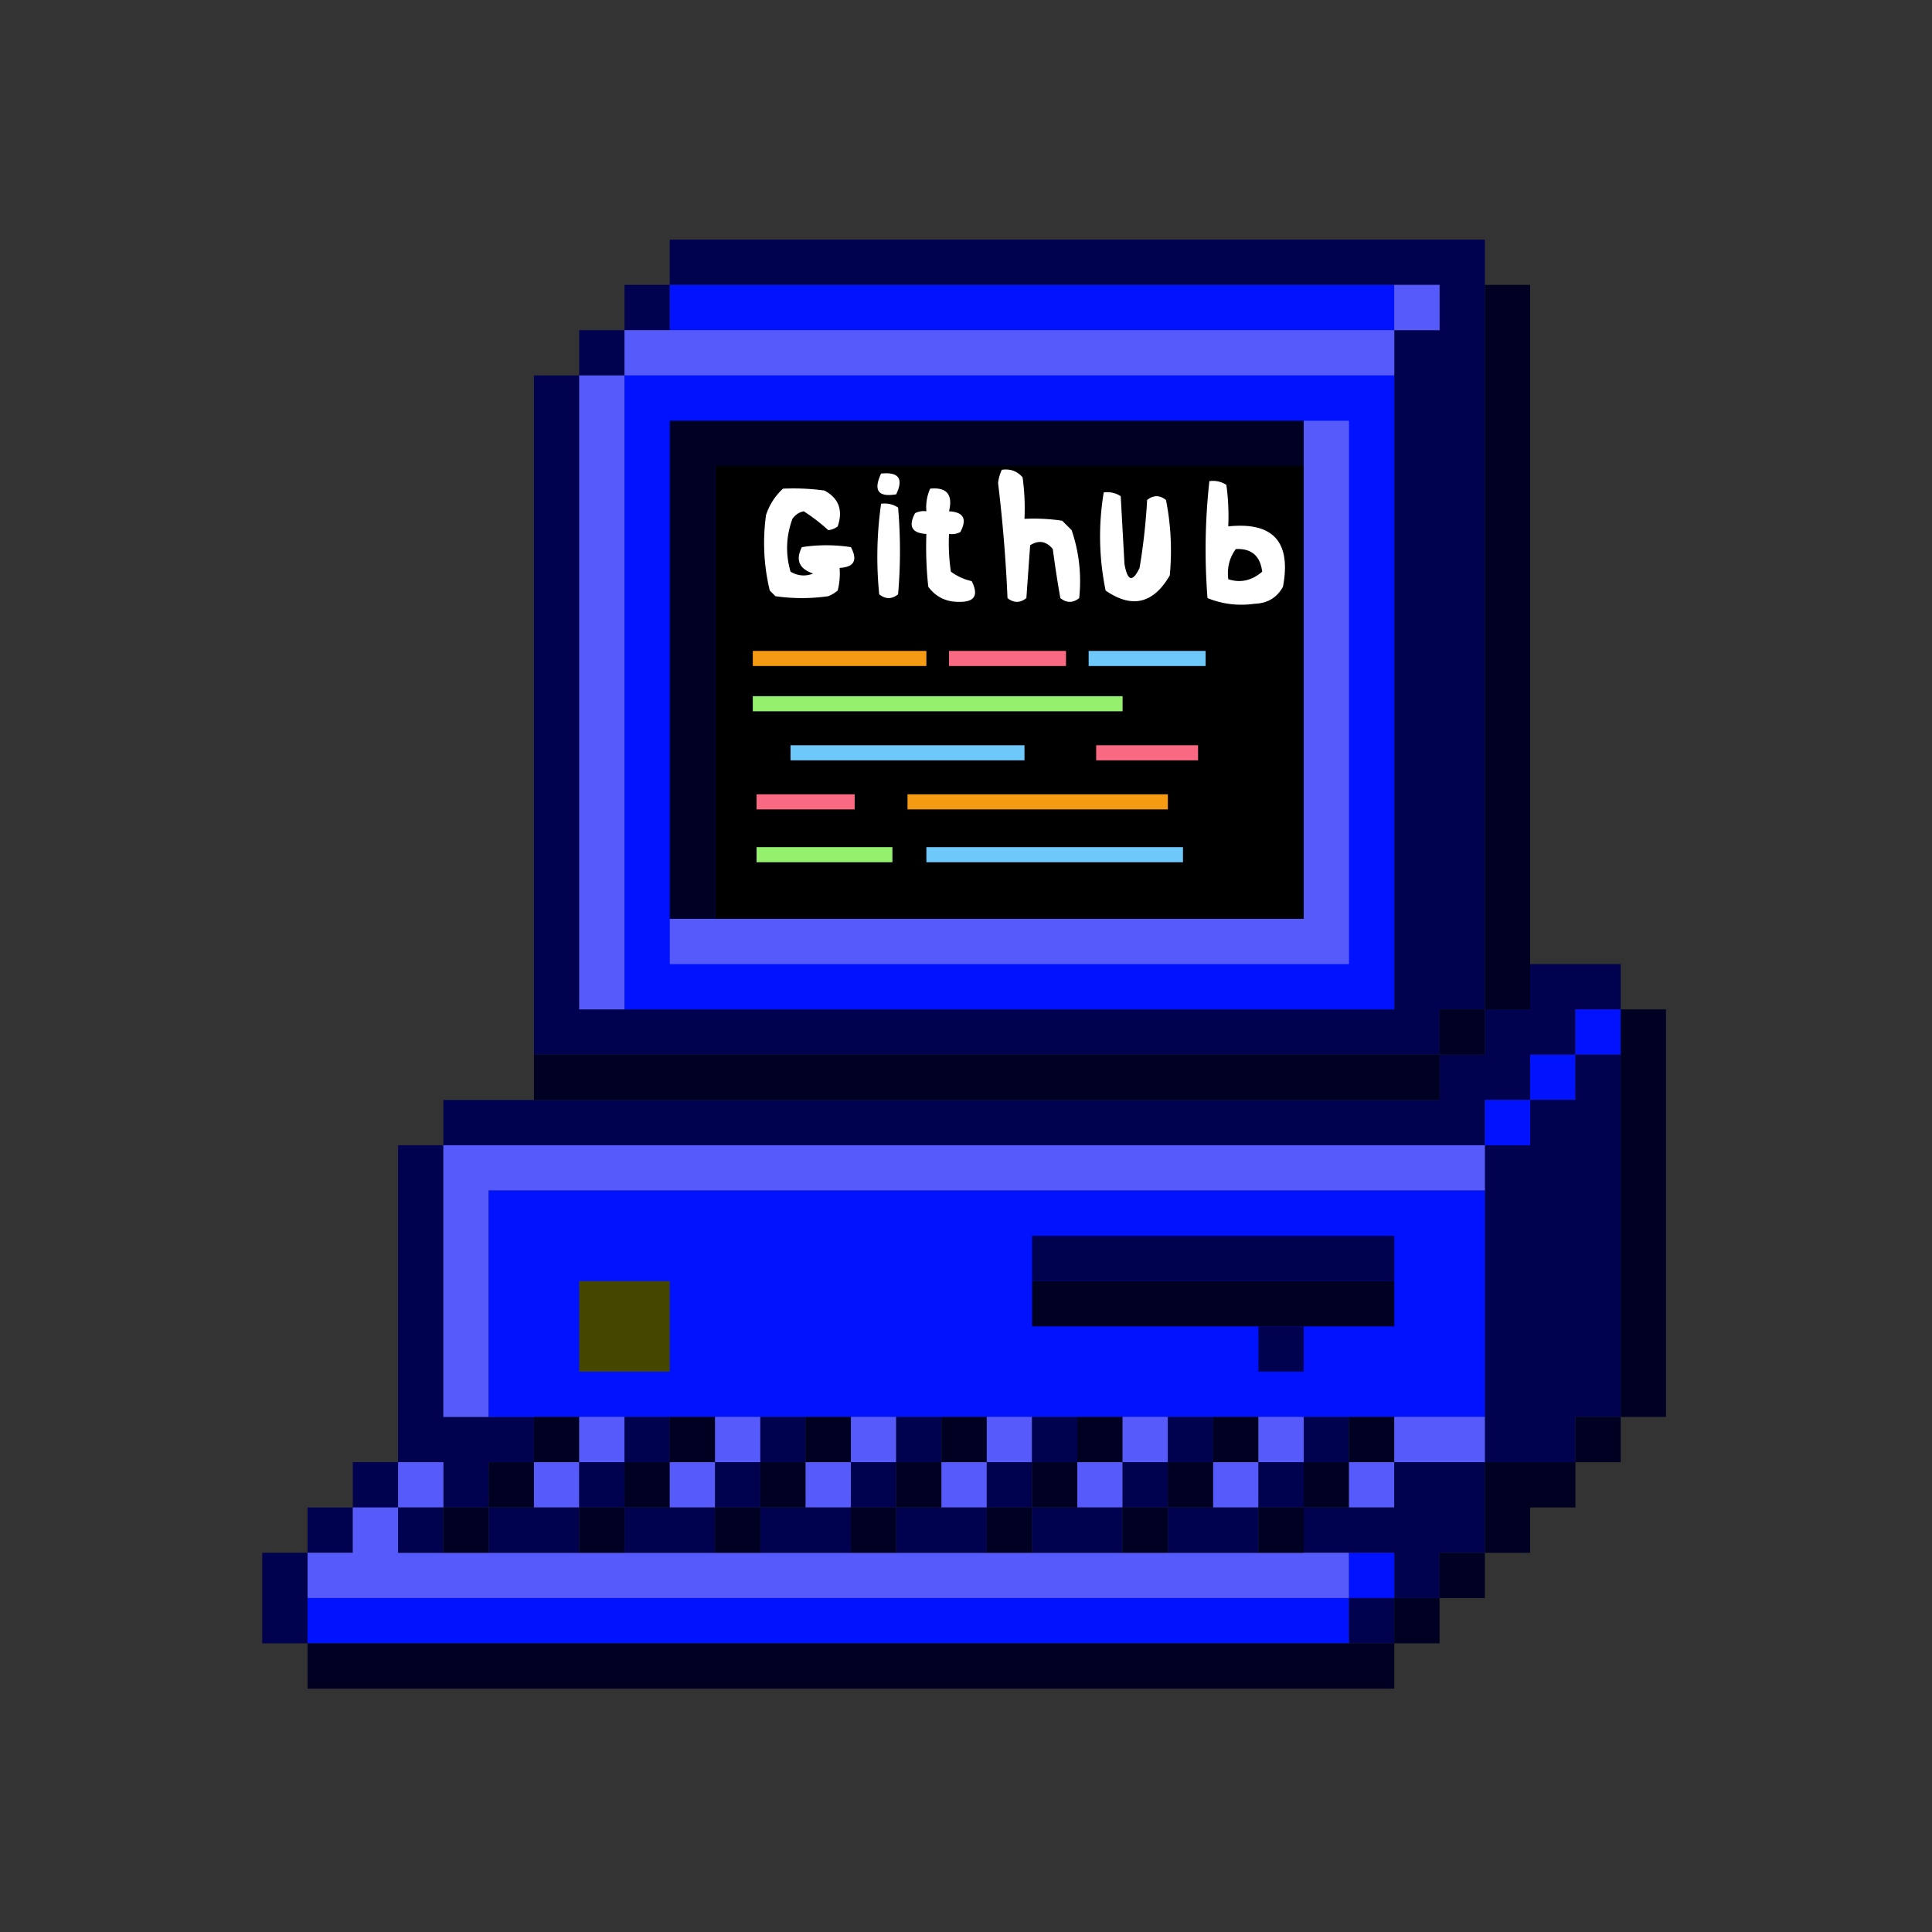 <svg xmlns="http://www.w3.org/2000/svg" width="512" height="512" style="shape-rendering:geometricPrecision;text-rendering:geometricPrecision;image-rendering:optimizeQuality;fill-rule:evenodd;clip-rule:evenodd"><rect width="100%" height="100%" fill="#333333" stroke="none"/><path style="opacity:1" fill="#00014f" d="M393.5 75.5v192h-12v12h-240v-180h12v168h216v-180h12v-12h-204v-12h216v12z"/><path style="opacity:1" fill="#00014f" d="M177.5 75.5v12h-12v-12h12z"/><path style="opacity:1" fill="#0012ff" d="M177.5 75.5h192v12h-192v-12z"/><path style="opacity:1" fill="#575afb" d="M369.5 75.5h12v12h-12v-12z"/><path style="opacity:1" fill="#002" d="M393.5 75.5h12v192h-12v-192z"/><path style="opacity:1" fill="#00014f" d="M165.5 87.5v12h-12v-12h12z"/><path style="opacity:1" fill="#575afb" d="M165.5 87.5h204v12h-204v-12zM153.5 99.5h12v168h-12v-168z"/><path style="opacity:1" fill="#0012ff" d="M165.5 99.5h204v168h-204v-168z"/><path style="opacity:1" fill="#002" d="M345.5 111.5v12h-156v120h-12v-132h168z"/><path style="opacity:1" fill="#575afb" d="M345.5 111.5h12v144h-180v-12h168v-132z"/><path style="opacity:1" d="M345.5 123.5v120h-156v-120h156z"/><path style="opacity:1" fill="#fefffe" d="M265.5 124.5c2.222-.322 4.056.345 5.5 2 .499 3.652.665 7.318.5 11 3.35-.165 6.683.002 10 .5l2.5 2.5c1.977 5.844 2.644 11.844 2 18-1.667 1.333-3.333 1.333-5 0a304.77 304.77 0 0 1-2-13c-1.733-2.102-3.733-2.435-6-1l-1 14c-1.667 1.333-3.333 1.333-5 0a395.089 395.089 0 0 0-2.5-30.5 10.98 10.98 0 0 1 1-3.5zM233.5 125.5c4.659-.485 5.992 1.348 4 5.5-4.772.81-6.105-1.023-4-5.5zM320.5 127.5c1.644-.214 3.144.12 4.5 1 .499 3.652.665 7.318.5 11 11.9-1.24 16.734 4.094 14.5 16-1.589 2.883-4.089 4.383-7.5 4.5-4.317.621-8.484.121-12.5-1.5a164.578 164.578 0 0 1 .5-31zM207.5 129.5a60.931 60.931 0 0 1 11 .5c3.792 2.053 4.958 5.219 3.5 9.5a4.933 4.933 0 0 1-2.5 1 47.622 47.622 0 0 0-6.5-5c-1.261.259-2.261.926-3 2-1.697 4.628-1.864 9.295-.5 14 1.921 1.141 3.921 1.308 6 .5-3.723-1.259-4.723-3.592-3-7a42.479 42.479 0 0 1 13 0c1.85 3.466.85 5.299-3 5.5a18.453 18.453 0 0 1-.5 6 9.454 9.454 0 0 1-2.5 1.5 49.226 49.226 0 0 1-14 0l-1.5-1.5c-1.586-6.557-1.92-13.224-1-20 .904-2.733 2.404-5.067 4.5-7zM246.5 129.5c4.408-.438 6.075 1.562 5 6 3.85.201 4.85 2.034 3 5.5a4.934 4.934 0 0 1-3 .5c-.165 3.35.002 6.683.5 10a14.444 14.444 0 0 0 5.5 2.5c1.926 3.79.76 5.623-3.5 5.5-3.333 0-6-1.333-8-4a98.432 98.432 0 0 1-.5-14c-3.85-.201-4.85-2.034-3-5.5a4.934 4.934 0 0 1 3-.5c-.175-2.121.159-4.121 1-6zM292.5 130.5c1.644-.214 3.144.12 4.5 1l1 18c.81 4.546 2.143 4.88 4 1a164.64 164.64 0 0 0 2-18c1.667-1.333 3.333-1.333 5 0a69.1 69.1 0 0 1 1 20c-4.356 7.494-10.023 8.827-17 4-1.774-8.667-1.94-17.334-.5-26zM233.5 133.5c1.644-.214 3.144.12 4.5 1 .667 7.667.667 15.333 0 23-1.667 1.333-3.333 1.333-5 0a99.585 99.585 0 0 1 .5-24z"/><path style="opacity:1" d="M327.5 145.5c4.137-.201 6.47 1.799 7 6-2.777 2.386-5.777 3.052-9 2-.368-3.033.298-5.7 2-8z"/><path style="opacity:1" fill="#f49b13" d="M199.5 172.5h46v4h-46v-4z"/><path style="opacity:1" fill="#f96981" d="M251.5 172.5h31v4h-31v-4z"/><path style="opacity:1" fill="#6ec8fa" d="M288.5 172.5h31v4h-31v-4z"/><path style="opacity:1" fill="#95f06d" d="M199.5 184.5h98v4h-98v-4z"/><path style="opacity:1" fill="#6ec8fa" d="M209.5 197.5h62v4h-62v-4z"/><path style="opacity:1" fill="#f96981" d="M290.5 197.5h27v4h-27v-4zM200.5 210.5h26v4h-26v-4z"/><path style="opacity:1" fill="#f49b13" d="M240.5 210.5h69v4h-69v-4z"/><path style="opacity:1" fill="#95f06d" d="M200.5 224.5h36v4h-36v-4z"/><path style="opacity:1" fill="#6ec8fa" d="M245.5 224.5h68v4h-68v-4z"/><path style="opacity:1" fill="#00014f" d="M405.5 255.5h24v12h-12v12h-12v12h-12v12h-276v-12h264v-12h12v-12h12v-12z"/><path style="opacity:1" fill="#002" d="M393.5 267.5v12h-12v-12h12z"/><path style="opacity:1" fill="#0012ff" d="M429.5 267.5v12h-12v-12h12z"/><path style="opacity:1" fill="#002" d="M429.5 267.5h12v108h-12v-108zM141.5 279.5h240v12h-240v-12z"/><path style="opacity:1" fill="#0012ff" d="M417.5 279.5v12h-12v-12h12z"/><path style="opacity:1" fill="#00014f" d="M417.5 279.5h12v96h-12v12h-24v-84h12v-12h12v-12z"/><path style="opacity:1" fill="#0012ff" d="M405.5 291.5v12h-12v-12h12z"/><path style="opacity:1" fill="#00014f" d="M117.5 303.5v72h24v12h-12v12h-12v-12h-12v-84h12z"/><path style="opacity:1" fill="#575afb" d="M117.5 303.5h276v12h-264v60h-12v-72z"/><path style="opacity:1" fill="#0012ff" d="M393.5 315.5v60h-264v-60h264z"/><path style="opacity:1" fill="#00014f" d="M369.5 339.5h-96v-12h96v12z"/><path style="opacity:1" fill="#454700" d="M153.5 339.5h24v24h-24v-24z"/><path style="opacity:1" fill="#002" d="M273.5 339.5h96v12h-96v-12z"/><path style="opacity:1" fill="#00014f" d="M333.5 351.5h12v12h-12v-12z"/><path style="opacity:1" fill="#002" d="M141.5 375.5h12v12h-12v-12z"/><path style="opacity:1" fill="#575afb" d="M153.5 375.5h12v12h-12v-12z"/><path style="opacity:1" fill="#00014f" d="M165.5 375.5h12v12h-12v-12z"/><path style="opacity:1" fill="#002" d="M177.5 375.5h12v12h-12v-12z"/><path style="opacity:1" fill="#575afb" d="M189.5 375.5h12v12h-12v-12z"/><path style="opacity:1" fill="#00014f" d="M201.5 375.5h12v12h-12v-12z"/><path style="opacity:1" fill="#002" d="M213.5 375.5h12v12h-12v-12z"/><path style="opacity:1" fill="#575afb" d="M225.5 375.5h12v12h-12v-12z"/><path style="opacity:1" fill="#00014f" d="M237.5 375.5h12v12h-12v-12z"/><path style="opacity:1" fill="#002" d="M249.5 375.5h12v12h-12v-12z"/><path style="opacity:1" fill="#575afb" d="M261.5 375.5h12v12h-12v-12z"/><path style="opacity:1" fill="#00014f" d="M273.5 375.5h12v12h-12v-12z"/><path style="opacity:1" fill="#002" d="M285.5 375.5h12v12h-12v-12z"/><path style="opacity:1" fill="#575afb" d="M297.5 375.5h12v12h-12v-12z"/><path style="opacity:1" fill="#00014f" d="M309.5 375.5h12v12h-12v-12z"/><path style="opacity:1" fill="#002" d="M321.5 375.5h12v12h-12v-12z"/><path style="opacity:1" fill="#575afb" d="M333.5 375.5h12v12h-12v-12z"/><path style="opacity:1" fill="#00014f" d="M345.5 375.5h12v12h-12v-12z"/><path style="opacity:1" fill="#002" d="M357.5 375.5h12v12h-12v-12z"/><path style="opacity:1" fill="#575afb" d="M369.5 375.5h24v12h-24v-12z"/><path style="opacity:1" fill="#002" d="M429.5 375.5v12h-12v-12h12z"/><path style="opacity:1" fill="#00014f" d="M105.5 387.5v12h-12v-12h12z"/><path style="opacity:1" fill="#575afb" d="M105.5 387.5h12v12h-12v-12z"/><path style="opacity:1" fill="#002" d="M141.5 387.5v12h-12v-12h12z"/><path style="opacity:1" fill="#575afb" d="M141.5 387.5h12v12h-12v-12z"/><path style="opacity:1" fill="#00014f" d="M153.5 387.5h12v12h-12v-12z"/><path style="opacity:1" fill="#002" d="M165.5 387.5h12v12h-12v-12z"/><path style="opacity:1" fill="#575afb" d="M177.5 387.5h12v12h-12v-12z"/><path style="opacity:1" fill="#00014f" d="M189.5 387.5h12v12h-12v-12z"/><path style="opacity:1" fill="#002" d="M201.5 387.5h12v12h-12v-12z"/><path style="opacity:1" fill="#575afb" d="M213.5 387.5h12v12h-12v-12z"/><path style="opacity:1" fill="#00014f" d="M225.5 387.5h12v12h-12v-12z"/><path style="opacity:1" fill="#002" d="M237.5 387.5h12v12h-12v-12z"/><path style="opacity:1" fill="#575afb" d="M249.5 387.5h12v12h-12v-12z"/><path style="opacity:1" fill="#00014f" d="M261.5 387.5h12v12h-12v-12z"/><path style="opacity:1" fill="#002" d="M273.5 387.5h12v12h-12v-12z"/><path style="opacity:1" fill="#575afb" d="M285.5 387.5h12v12h-12v-12z"/><path style="opacity:1" fill="#00014f" d="M297.5 387.5h12v12h-12v-12z"/><path style="opacity:1" fill="#002" d="M309.5 387.5h12v12h-12v-12z"/><path style="opacity:1" fill="#575afb" d="M321.5 387.5h12v12h-12v-12z"/><path style="opacity:1" fill="#00014f" d="M333.5 387.5h12v12h-12v-12z"/><path style="opacity:1" fill="#002" d="M345.5 387.5h12v12h-12v-12z"/><path style="opacity:1" fill="#575afb" d="M357.5 387.5h12v12h-12v-12z"/><path style="opacity:1" fill="#00014f" d="M369.5 387.5h24v24h-12v12h-12v-12h-24v-12h24v-12z"/><path style="opacity:1" fill="#002" d="M393.5 387.5h24v12h-12v12h-12v-24z"/><path style="opacity:1" fill="#00014f" d="M93.5 399.5v12h-12v-12h12z"/><path style="opacity:1" fill="#575afb" d="M93.5 399.5h12v12h252v12h-276v-12h12v-12z"/><path style="opacity:1" fill="#00014f" d="M105.5 399.5h12v12h-12v-12z"/><path style="opacity:1" fill="#002" d="M117.5 399.5h12v12h-12v-12z"/><path style="opacity:1" fill="#00014f" d="M129.5 399.5h24v12h-24v-12z"/><path style="opacity:1" fill="#002" d="M153.5 399.5h12v12h-12v-12z"/><path style="opacity:1" fill="#00014f" d="M165.5 399.5h24v12h-24v-12z"/><path style="opacity:1" fill="#002" d="M189.5 399.5h12v12h-12v-12z"/><path style="opacity:1" fill="#00014f" d="M201.5 399.5h24v12h-24v-12z"/><path style="opacity:1" fill="#002" d="M225.5 399.5h12v12h-12v-12z"/><path style="opacity:1" fill="#00014f" d="M237.5 399.5h24v12h-24v-12z"/><path style="opacity:1" fill="#002" d="M261.5 399.5h12v12h-12v-12z"/><path style="opacity:1" fill="#00014f" d="M273.5 399.5h24v12h-24v-12z"/><path style="opacity:1" fill="#002" d="M297.5 399.5h12v12h-12v-12z"/><path style="opacity:1" fill="#00014f" d="M309.5 399.5h24v12h-24v-12z"/><path style="opacity:1" fill="#002" d="M333.5 399.5h12v12h-12v-12z"/><path style="opacity:1" fill="#00014f" d="M81.5 411.5v24h-12v-24h12z"/><path style="opacity:1" fill="#0012ff" d="M357.5 411.5h12v12h-12v-12z"/><path style="opacity:1" fill="#002" d="M393.5 411.5v12h-12v-12h12z"/><path style="opacity:1" fill="#0012ff" d="M81.5 423.5h276v12h-276v-12z"/><path style="opacity:1" fill="#00014f" d="M357.5 423.5h12v12h-12v-12z"/><path style="opacity:1" fill="#002" d="M369.5 423.5h12v12h-12v-12zM81.5 435.5h288v12h-288v-12z"/></svg>